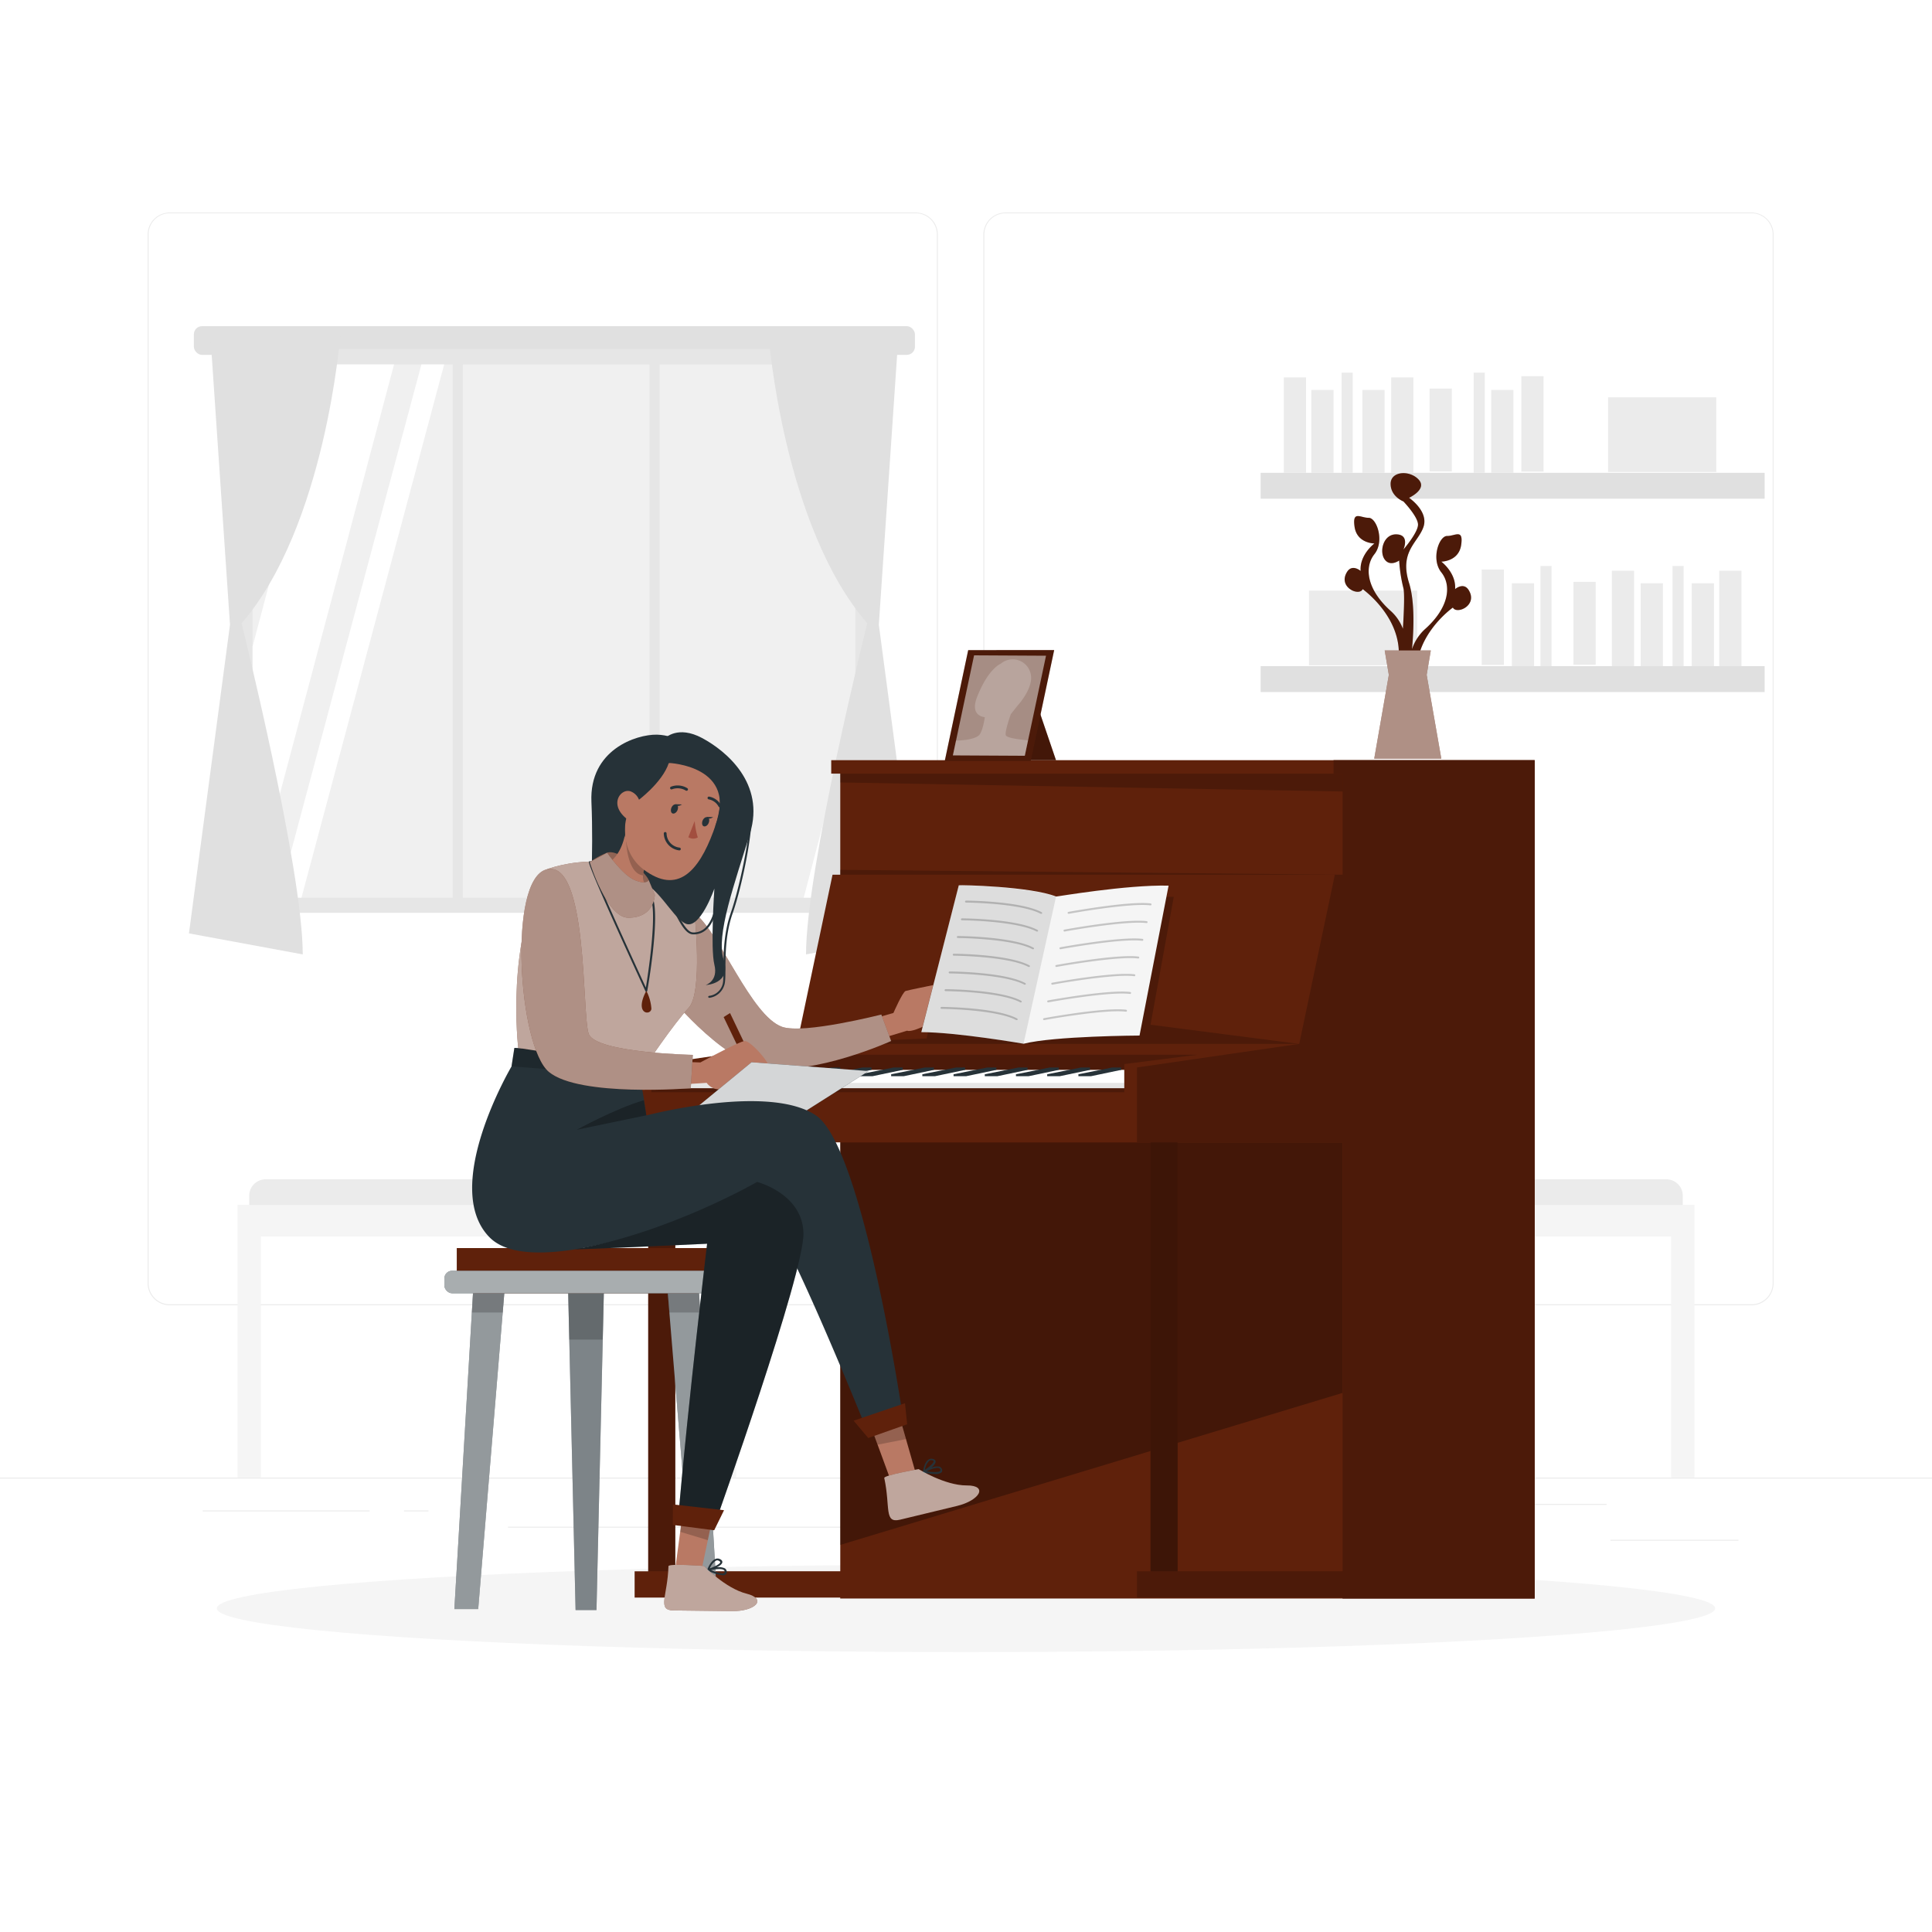 <svg class="animated" id="freepik_stories-compose-music" xmlns="http://www.w3.org/2000/svg" viewBox="0 0 500 500" version="1.1" xmlns:xlink="http://www.w3.org/1999/xlink" xmlns:svgjs="http://svgjs.com/svgjs"><style>svg#freepik_stories-compose-music:not(.animated) .animable {opacity: 0;}svg#freepik_stories-compose-music.animated #freepik--background-complete--inject-98 {animation: 1s 1 forwards cubic-bezier(.36,-0.01,.5,1.38) fadeIn;animation-delay: 0s;}svg#freepik_stories-compose-music.animated #freepik--Piano--inject-98 {animation: 1s 1 forwards cubic-bezier(.36,-0.01,.5,1.38) slideRight;animation-delay: 0s;}svg#freepik_stories-compose-music.animated #freepik--Chair--inject-98 {animation: 1s 1 forwards cubic-bezier(.36,-0.01,.5,1.38) slideLeft;animation-delay: 0s;}svg#freepik_stories-compose-music.animated #freepik--Character--inject-98 {animation: 1s 1 forwards cubic-bezier(.36,-0.01,.5,1.38) slideLeft;animation-delay: 0s;}            @keyframes fadeIn {                0% {                    opacity: 0;                }                100% {                    opacity: 1;                }            }                    @keyframes slideRight {                0% {                    opacity: 0;                    transform: translateX(30px);                }                100% {                    opacity: 1;                    transform: translateX(0);                }            }                    @keyframes slideLeft {                0% {                    opacity: 0;                    transform: translateX(-30px);                }                100% {                    opacity: 1;                    transform: translateX(0);                }            }        </style><g id="freepik--background-complete--inject-98" style="transform-origin: 250px 228.23px 0px;" class="animable animator-active"><rect y="382.4" width="500" height="0.25" style="fill: rgb(235, 235, 235); transform-origin: 250px 382.525px 0px;" id="elhngatk8hcgi" class="animable"></rect><rect x="416.78" y="398.49" width="33.12" height="0.25" style="fill: rgb(235, 235, 235); transform-origin: 433.34px 398.615px 0px;" id="elo39w80998li" class="animable"></rect><rect x="322.53" y="401.21" width="8.69" height="0.25" style="fill: rgb(235, 235, 235); transform-origin: 326.875px 401.335px 0px;" id="elz486bz8djzq" class="animable"></rect><rect x="396.59" y="389.21" width="19.19" height="0.25" style="fill: rgb(235, 235, 235); transform-origin: 406.185px 389.335px 0px;" id="elt48wtunjlme" class="animable"></rect><rect x="52.46" y="390.89" width="43.19" height="0.25" style="fill: rgb(235, 235, 235); transform-origin: 74.055px 391.015px 0px;" id="elpi4fxo5954" class="animable"></rect><rect x="104.56" y="390.89" width="6.33" height="0.25" style="fill: rgb(235, 235, 235); transform-origin: 107.725px 391.015px 0px;" id="el0wu6x75g3z4f" class="animable"></rect><rect x="131.47" y="395.11" width="93.68" height="0.25" style="fill: rgb(235, 235, 235); transform-origin: 178.31px 395.235px 0px;" id="elvmf926nqfdn" class="animable"></rect><path d="M237,337.8H43.91a5.71,5.71,0,0,1-5.7-5.71V60.66A5.71,5.71,0,0,1,43.91,55H237a5.71,5.71,0,0,1,5.71,5.71V332.09A5.71,5.71,0,0,1,237,337.8ZM43.91,55.2a5.46,5.46,0,0,0-5.45,5.46V332.09a5.46,5.46,0,0,0,5.45,5.46H237a5.47,5.47,0,0,0,5.46-5.46V60.66A5.47,5.47,0,0,0,237,55.2Z" style="fill: rgb(235, 235, 235); transform-origin: 140.46px 196.4px 0px;" id="elhsn9zzejz3" class="animable"></path><path d="M453.31,337.8H260.21a5.72,5.72,0,0,1-5.71-5.71V60.66A5.72,5.72,0,0,1,260.21,55h193.1A5.71,5.71,0,0,1,459,60.66V332.09A5.71,5.71,0,0,1,453.31,337.8ZM260.21,55.2a5.47,5.47,0,0,0-5.46,5.46V332.09a5.47,5.47,0,0,0,5.46,5.46h193.1a5.47,5.47,0,0,0,5.46-5.46V60.66a5.47,5.47,0,0,0-5.46-5.46Z" style="fill: rgb(235, 235, 235); transform-origin: 356.75px 196.4px 0px;" id="eln7h3huqzws" class="animable"></path><rect x="50.17" y="84.41" width="186.62" height="7.43" rx="2.12" style="fill: rgb(224, 224, 224); transform-origin: 143.48px 88.125px 0px;" id="elw92vxmuixy" class="animable"></rect><rect x="61.25" y="90.32" width="164.45" height="145.92" style="fill: rgb(230, 230, 230); transform-origin: 143.475px 163.28px 0px;" id="elzi1330b1hy" class="animable"></rect><rect x="65.37" y="94.32" width="156" height="138" style="fill: rgb(240, 240, 240); transform-origin: 143.37px 163.32px 0px;" id="elcj6zfp0p5mu" class="animable"></rect><polygon points="101.98 94.32 65.37 232.02 65.37 167.31 84.7 94.32 101.98 94.32" style="fill: rgb(255, 255, 255); transform-origin: 83.675px 163.17px 0px;" id="el43n2i6nxi23" class="animable"></polygon><polygon points="114.95 94.32 78.02 232.32 72.12 232.32 109.06 94.32 114.95 94.32" style="fill: rgb(255, 255, 255); transform-origin: 93.535px 163.32px 0px;" id="el77x4r6ggrll" class="animable"></polygon><polygon points="221.37 181.4 221.37 203.45 213.9 232.32 208 232.32 221.37 181.4" style="fill: rgb(255, 255, 255); transform-origin: 214.685px 206.86px 0px;" id="elkcwvpbkd72h" class="animable"></polygon><rect x="117.15" y="91.84" width="2.63" height="143.56" style="fill: rgb(230, 230, 230); transform-origin: 118.465px 163.62px 0px;" id="eliebh0orsho" class="animable"></rect><rect x="168.08" y="91.84" width="2.63" height="143.56" style="fill: rgb(230, 230, 230); transform-origin: 169.395px 163.62px 0px;" id="el0wya75dzqt5" class="animable"></rect><path d="M198.9,86.78s3.78,49.37,25.54,74.53c0,0-15.85,63.54-15.84,85.69l29.46-5.44-10.62-79.88,5.08-74.9Z" style="fill: rgb(224, 224, 224); transform-origin: 218.48px 166.89px 0px;" id="el3ifv2chj86w" class="animable"></path><path d="M88.06,86.78s-3.79,49.37-25.54,74.53c0,0,15.84,63.54,15.83,85.69L48.9,241.56l10.62-79.88-5.08-74.9Z" style="fill: rgb(224, 224, 224); transform-origin: 68.48px 166.89px 0px;" id="el85vql6kiphi" class="animable"></path><rect x="326.25" y="122.37" width="130.44" height="6.7" style="fill: rgb(224, 224, 224); transform-origin: 391.47px 125.72px 0px;" id="elciqu7d0urut" class="animable"></rect><rect x="332.25" y="97.67" width="5.75" height="24.7" style="fill: rgb(235, 235, 235); transform-origin: 335.125px 110.02px 0px;" id="el6ho4llzda4q" class="animable"></rect><rect x="360.04" y="97.67" width="5.75" height="24.7" style="fill: rgb(235, 235, 235); transform-origin: 362.915px 110.02px 0px;" id="eliyw2yt9nme" class="animable"></rect><g id="eliqim4xszjqe"><rect x="393.72" y="97.36" width="5.75" height="24.7" style="fill: rgb(235, 235, 235); transform-origin: 396.595px 109.71px 0px; transform: rotate(-9.78deg);" class="animable"></rect></g><rect x="339.37" y="100.92" width="5.75" height="21.45" style="fill: rgb(235, 235, 235); transform-origin: 342.245px 111.645px 0px;" id="elsdq75647vl" class="animable"></rect><rect x="352.58" y="100.92" width="5.75" height="21.45" style="fill: rgb(235, 235, 235); transform-origin: 355.455px 111.645px 0px;" id="el51cevedz5lw" class="animable"></rect><rect x="385.92" y="100.92" width="5.75" height="21.45" style="fill: rgb(235, 235, 235); transform-origin: 388.795px 111.645px 0px;" id="elhkesofg6f5q" class="animable"></rect><g id="eldh3u60isfy7"><rect x="369.98" y="100.56" width="5.75" height="21.45" style="fill: rgb(235, 235, 235); transform-origin: 372.855px 111.285px 0px; transform: rotate(-12.53deg);" class="animable"></rect></g><rect x="347.21" y="96.44" width="2.87" height="25.93" style="fill: rgb(235, 235, 235); transform-origin: 348.645px 109.405px 0px;" id="elb260lemyf5m" class="animable"></rect><rect x="381.39" y="96.44" width="2.87" height="25.93" style="fill: rgb(235, 235, 235); transform-origin: 382.825px 109.405px 0px;" id="elgic8dla5u1" class="animable"></rect><rect x="416.17" y="102.82" width="28" height="19.33" style="fill: rgb(235, 235, 235); transform-origin: 430.17px 112.485px 0px;" id="elaubaq928o17" class="animable"></rect><g id="elurc9nberjha"><rect x="326.25" y="172.4" width="130.44" height="6.7" style="fill: rgb(224, 224, 224); transform-origin: 391.47px 175.75px 0px; transform: rotate(180deg);" class="animable"></rect></g><g id="eljltftoodzq"><rect x="444.94" y="147.7" width="5.75" height="24.7" style="fill: rgb(235, 235, 235); transform-origin: 447.815px 160.05px 0px; transform: rotate(180deg);" class="animable"></rect></g><g id="elky66gopjf1f"><rect x="417.15" y="147.7" width="5.75" height="24.7" style="fill: rgb(235, 235, 235); transform-origin: 420.025px 160.05px 0px; transform: rotate(180deg);" class="animable"></rect></g><g id="ell125shfyifa"><rect x="383.46" y="147.39" width="5.75" height="24.7" style="fill: rgb(235, 235, 235); transform-origin: 386.335px 159.74px 0px; transform: rotate(-170.22deg);" class="animable"></rect></g><g id="eluj2a0qx96zh"><rect x="437.82" y="150.95" width="5.75" height="21.45" style="fill: rgb(235, 235, 235); transform-origin: 440.695px 161.675px 0px; transform: rotate(180deg);" class="animable"></rect></g><g id="ele4llj98t8gv"><rect x="424.61" y="150.95" width="5.75" height="21.45" style="fill: rgb(235, 235, 235); transform-origin: 427.485px 161.675px 0px; transform: rotate(180deg);" class="animable"></rect></g><g id="el3sieah9cvuh"><rect x="391.27" y="150.95" width="5.75" height="21.45" style="fill: rgb(235, 235, 235); transform-origin: 394.145px 161.675px 0px; transform: rotate(180deg);" class="animable"></rect></g><g id="el7rjgro5g0y7"><rect x="407.21" y="150.59" width="5.75" height="21.45" style="fill: rgb(235, 235, 235); transform-origin: 410.085px 161.315px 0px; transform: rotate(-167.47deg);" class="animable"></rect></g><g id="elurom4vjde4"><rect x="432.85" y="146.47" width="2.87" height="25.93" style="fill: rgb(235, 235, 235); transform-origin: 434.285px 159.435px 0px; transform: rotate(180deg);" class="animable"></rect></g><g id="elulueo2bjc7a"><rect x="398.67" y="146.47" width="2.87" height="25.93" style="fill: rgb(235, 235, 235); transform-origin: 400.105px 159.435px 0px; transform: rotate(180deg);" class="animable"></rect></g><g id="ely2c29hochhp"><rect x="338.76" y="152.85" width="28" height="19.33" style="fill: rgb(235, 235, 235); transform-origin: 352.76px 162.515px 0px; transform: rotate(180deg);" class="animable"></rect></g><path d="M316.73,305.21H431.27a4.23,4.23,0,0,1,4.23,4.23v6.48a0,0,0,0,1,0,0h-123a0,0,0,0,1,0,0v-6.48A4.23,4.23,0,0,1,316.73,305.21Z" style="fill: rgb(235, 235, 235); transform-origin: 374px 310.565px 0px;" id="elp05ci7wpp7b" class="animable"></path><polygon points="432.49 311.83 315.51 311.83 309.72 311.83 309.49 311.83 309.49 382.36 315.51 382.36 315.51 320 432.49 320 432.49 382.36 438.51 382.36 438.51 320 438.51 311.83 432.49 311.83" style="fill: rgb(245, 245, 245); transform-origin: 374px 347.095px 0px;" id="el7lyy8f4uy4j" class="animable"></polygon><path d="M68.73,305.21H183.27a4.23,4.23,0,0,1,4.23,4.23v6.48a0,0,0,0,1,0,0H64.5a0,0,0,0,1,0,0v-6.48A4.23,4.23,0,0,1,68.73,305.21Z" style="fill: rgb(235, 235, 235); transform-origin: 126px 310.565px 0px;" id="elatuvg7satw6" class="animable"></path><polygon points="184.49 311.83 67.51 311.83 61.72 311.83 61.49 311.83 61.49 382.36 67.51 382.36 67.51 320 184.49 320 184.49 382.36 190.51 382.36 190.51 320 190.51 311.83 184.49 311.83" style="fill: rgb(245, 245, 245); transform-origin: 126px 347.095px 0px;" id="elnfluiacfuxq" class="animable"></polygon></g><g id="freepik--Shadow--inject-98" style="transform-origin: 250px 416.24px 0px;" class="animable"><ellipse id="freepik--path--inject-98" cx="250" cy="416.24" rx="193.89" ry="11.32" style="fill: rgb(245, 245, 245); transform-origin: 250px 416.24px 0px;" class="animable"></ellipse></g><g id="freepik--Piano--inject-98" style="transform-origin: 280.71px 268.073px 0px;" class="animable"><path d="M217.46,196.74h-2.34v3.48h2.34v26.15h-2l-9.22,43.79-42,6.1v19.4h3.51v111h-3.51v6.79h53.21v.25H397.18V196.74Zm-42.69,209.9v-111h42.69v111Z" style="fill: rgb(95, 33, 11); transform-origin: 280.71px 305.22px 0px;" id="el79qq7qfmqyc" class="animable"></path><g id="el6639p3i1kmg"><polygon points="217.46 295.66 347.46 295.66 347.46 360.48 217.46 399.82 217.46 295.66" style="opacity: 0.3; isolation: isolate; transform-origin: 282.46px 347.74px 0px;" class="animable"></polygon></g><path d="M347.46,196.74h-2.34v3.48h2.34v26.15h-2l-9.22,43.79-42,6.1v19.4h3.51v111h-3.51v6.79h53.21v.25h49.72V196.74Zm-42.69,209.9v-111h42.69v111Z" style="fill: rgb(95, 33, 11); transform-origin: 345.705px 305.22px 0px;" id="elt90aj6e3qrr" class="animable"></path><g id="elgl270mn0f1q"><path d="M347.46,196.74h-2.34v3.48h2.34v26.15h-2l-9.22,43.79-42,6.1v19.4h3.51v111h-3.51v6.79h53.21v.25h49.72V196.74Zm-42.69,209.9v-111h42.69v111Z" style="opacity: 0.2; isolation: isolate; transform-origin: 345.705px 305.22px 0px;" class="animable"></path></g><g id="el1pdtz2yb2wr"><rect x="167.76" y="295.66" width="7.01" height="110.98" style="opacity: 0.2; isolation: isolate; transform-origin: 171.265px 351.15px 0px;" class="animable"></rect></g><g id="el82xdw0px7ng"><rect x="297.76" y="295.66" width="7.01" height="110.98" style="opacity: 0.2; isolation: isolate; transform-origin: 301.265px 351.15px 0px;" class="animable"></rect></g><g id="elfx3br5jsl18"><polygon points="217.46 200.22 347.46 200.22 347.46 204.84 217.46 202.5 217.46 200.22" style="opacity: 0.2; isolation: isolate; transform-origin: 282.46px 202.53px 0px;" class="animable"></polygon></g><g id="ely2wltwudo1c"><polygon points="217.46 226.37 347.46 226.37 217.46 225.11 217.46 226.37" style="opacity: 0.2; isolation: isolate; transform-origin: 282.46px 225.74px 0px;" class="animable"></polygon></g><g id="el9onp0and28w"><polygon points="168.58 282.66 290.96 282.66 290.96 275.38 309.81 272.98 195.75 272.98 168.58 276.93 168.58 282.66" style="opacity: 0.2; isolation: isolate; transform-origin: 239.195px 277.82px 0px;" class="animable"></polygon></g><g id="el7icf8kabxks"><polygon points="206.21 270.16 336.21 270.16 297.76 265.2 303.77 232.1 248.36 232.1 239.79 268.76 206.21 270.16" style="opacity: 0.2; isolation: isolate; transform-origin: 271.21px 251.13px 0px;" class="animable"></polygon></g><polygon points="173.62 281.62 290.96 281.62 290.96 276.88 196.11 276.88 173.62 280.25 173.62 281.62" style="fill: rgb(255, 255, 255); transform-origin: 232.29px 279.25px 0px;" id="elqmm6e5t85r" class="animable"></polygon><g id="elp88y7utwa7h"><rect x="173.62" y="280.25" width="117.33" height="1.37" style="opacity: 0.1; isolation: isolate; transform-origin: 232.285px 280.935px 0px;" class="animable"></rect></g><polygon points="198.94 276.27 190.24 278.02 190.24 278.52 193.51 278.52 201.32 276.88 201.32 276.27 198.94 276.27" style="fill: rgb(38, 50, 56); transform-origin: 195.78px 277.395px 0px;" id="elqk9y42ztsp" class="animable"></polygon><polygon points="207.02 276.27 198.32 278.02 198.32 278.52 201.58 278.52 209.4 276.88 209.4 276.27 207.02 276.27" style="fill: rgb(38, 50, 56); transform-origin: 203.86px 277.395px 0px;" id="el0b6u8y69o7ng" class="animable"></polygon><polygon points="215.1 276.27 206.4 278.02 206.4 278.52 209.66 278.52 217.47 276.88 217.47 276.27 215.1 276.27" style="fill: rgb(38, 50, 56); transform-origin: 211.935px 277.395px 0px;" id="elser1spcr67l" class="animable"></polygon><polygon points="223.18 276.27 214.47 278.02 214.47 278.52 217.74 278.52 225.55 276.88 225.55 276.27 223.18 276.27" style="fill: rgb(38, 50, 56); transform-origin: 220.01px 277.395px 0px;" id="elpil1qvj8cj" class="animable"></polygon><polygon points="231.25 276.27 222.55 278.02 222.55 278.52 225.81 278.52 233.63 276.88 233.63 276.27 231.25 276.27" style="fill: rgb(38, 50, 56); transform-origin: 228.09px 277.395px 0px;" id="eluyjvaatgadm" class="animable"></polygon><polygon points="239.33 276.27 230.63 278.02 230.63 278.52 233.89 278.52 241.7 276.88 241.7 276.27 239.33 276.27" style="fill: rgb(38, 50, 56); transform-origin: 236.165px 277.395px 0px;" id="ela9ft1fg7o5e" class="animable"></polygon><polygon points="247.41 276.27 238.7 278.02 238.7 278.52 241.97 278.52 249.78 276.88 249.78 276.27 247.41 276.27" style="fill: rgb(38, 50, 56); transform-origin: 244.24px 277.395px 0px;" id="eld3hd7vyk29q" class="animable"></polygon><polygon points="255.48 276.27 246.78 278.02 246.78 278.52 250.04 278.52 257.86 276.88 257.86 276.27 255.48 276.27" style="fill: rgb(38, 50, 56); transform-origin: 252.32px 277.395px 0px;" id="elf7718zzx5bg" class="animable"></polygon><polygon points="263.56 276.27 254.86 278.02 254.86 278.52 258.12 278.52 265.93 276.88 265.93 276.27 263.56 276.27" style="fill: rgb(38, 50, 56); transform-origin: 260.395px 277.395px 0px;" id="ele6zxxveliq6" class="animable"></polygon><polygon points="271.64 276.27 262.93 278.02 262.93 278.52 266.2 278.52 274.01 276.88 274.01 276.27 271.64 276.27" style="fill: rgb(38, 50, 56); transform-origin: 268.47px 277.395px 0px;" id="elz4tdpgbe8qb" class="animable"></polygon><polygon points="279.71 276.27 271.01 278.02 271.01 278.52 274.27 278.52 282.09 276.88 282.09 276.27 279.71 276.27" style="fill: rgb(38, 50, 56); transform-origin: 276.55px 277.395px 0px;" id="ellbahhjci6mc" class="animable"></polygon><polygon points="287.79 276.27 279.09 278.02 279.09 278.52 282.35 278.52 290.17 276.88 290.17 276.27 287.79 276.27" style="fill: rgb(38, 50, 56); transform-origin: 284.63px 277.395px 0px;" id="el74iubxfh4p8" class="animable"></polygon><path d="M380.12,152.75c-1.34-2.21-3.54-.29-3.54-.29.31-4.22-3.57-7.11-3.57-7.11s4.51,0,5.14-4.31-1.57-2.3-3.64-2.33-4.23,6-1.5,9.41,2,9.19-4.3,14.77a12.3,12.3,0,0,0-3.29,5.13c.48-5.12.75-12.34-.76-17.16-2.56-8.18,2.32-10.39,3.73-14.48s-3.73-7.55-3.73-7.55,4.83-2.21,2.47-4.73-7.24-2.17-7.24,1.12,3.31,4.55,3.31,4.55,3.78,3.93,3.78,6-3.78,6.45-3.78,6.45,1.73-3.77-1.73-3.93-4.57,4.41-3.15,6.45,3.78.32,3.78.32a39.57,39.57,0,0,0,1.08,7.08c.35,1.18.19,5.79-.11,10.59a11.84,11.84,0,0,0-3.07-4.54c-6.29-5.58-7-11.38-4.3-14.77s.57-9.44-1.5-9.41-4.27-2-3.64,2.33,5.14,4.31,5.14,4.31-3.88,2.89-3.57,7.11c0,0-2.2-1.92-3.54.29-2.39,3.93,3.15,6.37,4.08,4.43,0,0,11.74,8.31,8.91,20.28l.66,1c-.09,1-.14,1.54-.14,1.54l.92-.39,1,1.54a36,36,0,0,0,.27,5.2l2.8-4.14c-2.83-12,8.91-20.27,8.91-20.27C377,159.12,382.51,156.68,380.12,152.75Z" style="fill: rgb(95, 33, 11); transform-origin: 364.356px 152.048px 0px;" id="el4ymwcv224f2" class="animable"></path><g id="eltwyf0sjbv"><path d="M380.12,152.75c-1.34-2.21-3.54-.29-3.54-.29.31-4.22-3.57-7.11-3.57-7.11s4.51,0,5.14-4.31-1.57-2.3-3.64-2.33-4.23,6-1.5,9.41,2,9.19-4.3,14.77a12.3,12.3,0,0,0-3.29,5.13c.48-5.12.75-12.34-.76-17.16-2.56-8.18,2.32-10.39,3.73-14.48s-3.73-7.55-3.73-7.55,4.83-2.21,2.47-4.73-7.24-2.17-7.24,1.12,3.31,4.55,3.31,4.55,3.78,3.93,3.78,6-3.78,6.45-3.78,6.45,1.73-3.77-1.73-3.93-4.57,4.41-3.15,6.45,3.78.32,3.78.32a39.57,39.57,0,0,0,1.08,7.08c.35,1.18.19,5.79-.11,10.59a11.84,11.84,0,0,0-3.07-4.54c-6.29-5.58-7-11.38-4.3-14.77s.57-9.44-1.5-9.41-4.27-2-3.64,2.33,5.14,4.31,5.14,4.31-3.88,2.89-3.57,7.11c0,0-2.2-1.92-3.54.29-2.39,3.93,3.15,6.37,4.08,4.43,0,0,11.74,8.31,8.91,20.28l.66,1c-.09,1-.14,1.54-.14,1.54l.92-.39,1,1.54a36,36,0,0,0,.27,5.2l2.8-4.14c-2.83-12,8.91-20.27,8.91-20.27C377,159.12,382.51,156.68,380.12,152.75Z" style="opacity: 0.2; isolation: isolate; transform-origin: 364.356px 152.048px 0px;" class="animable"></path></g><polygon points="373.01 196.34 369.22 174.66 370.29 168.34 358.36 168.34 359.43 174.66 355.65 196.34 373.01 196.34" style="fill: rgb(95, 33, 11); transform-origin: 364.33px 182.34px 0px;" id="elk0twe23ha6h" class="animable"></polygon><g id="eloi2q2zbku4n"><polygon points="373.01 196.34 369.22 174.66 370.29 168.34 358.36 168.34 359.43 174.66 355.65 196.34 373.01 196.34" style="fill: rgb(255, 255, 255); opacity: 0.5; isolation: isolate; transform-origin: 364.33px 182.34px 0px;" class="animable"></polygon></g><polygon points="266.62 177.16 273.29 196.74 253.84 196.74 266.62 177.16" style="fill: rgb(95, 33, 11); transform-origin: 263.565px 186.95px 0px;" id="el7bl6vpalaux" class="animable"></polygon><g id="eletc4tk9th2k"><polygon points="266.62 177.16 273.29 196.74 253.84 196.74 266.62 177.16" style="opacity: 0.3; isolation: isolate; transform-origin: 263.565px 186.95px 0px;" class="animable"></polygon></g><polygon points="266.74 196.94 244.5 196.95 250.57 168.25 272.82 168.24 266.74 196.94" style="fill: rgb(95, 33, 11); transform-origin: 258.66px 182.595px 0px;" id="elcjuhfl7ii2" class="animable"></polygon><g id="el1wmnklayizl"><polygon points="266.74 196.94 244.5 196.95 250.57 168.25 272.82 168.24 266.74 196.94" style="opacity: 0.2; isolation: isolate; transform-origin: 258.66px 182.595px 0px;" class="animable"></polygon></g><g id="elxeafnotiz9"><polygon points="265.22 195.59 246.61 195.49 252.09 169.6 270.71 169.7 265.22 195.59" style="fill: rgb(255, 255, 255); opacity: 0.5; isolation: isolate; transform-origin: 258.66px 182.595px 0px;" class="animable"></polygon></g><g id="ell6p2gvnmopl"><path d="M259,171.76s-3.22,1.21-6.13,8.61c-2,5.08,2,5.23,2,5.23s-.53,3.85-1.55,4.72c-1.61,1.36-5.91,1.34-5.91,1.34l-.81,3.83,18.61.1.84-4s-5.37-.41-5.74-1.28,1.29-5.49,1.29-5.49l1.79-2.25s4-4.33,3.41-7.89A4.78,4.78,0,0,0,259,171.76Z" style="fill: rgb(255, 255, 255); opacity: 0.2; isolation: isolate; transform-origin: 256.73px 183.114px 0px;" class="animable"></path></g></g><g id="freepik--Chair--inject-98" style="transform-origin: 151.665px 369.84px 0px;" class="animable"><polygon points="146.96 330.68 147.32 346.25 148.96 416.68 154.37 416.68 156 346.25 156.36 330.68 146.96 330.68" style="fill: rgb(38, 50, 56); transform-origin: 151.66px 373.68px 0px;" id="elz4yxpz0b0j" class="animable"></polygon><g id="elb3qr75c4hs4"><polygon points="146.96 330.68 147.32 346.25 148.96 416.68 154.37 416.68 156 346.25 156.36 330.68 146.96 330.68" style="fill: rgb(255, 255, 255); opacity: 0.4; isolation: isolate; transform-origin: 151.66px 373.68px 0px;" class="animable"></polygon></g><g id="elfw5onj8e1ee"><polygon points="146.96 330.68 147.32 346.68 156 346.68 156.36 330.68 146.96 330.68" style="opacity: 0.2; isolation: isolate; transform-origin: 151.66px 338.68px 0px;" class="animable"></polygon></g><polygon points="117.59 416.43 122.58 331.78 130.75 331.78 123.76 416.43 117.59 416.43" style="fill: rgb(38, 50, 56); transform-origin: 124.17px 374.105px 0px;" id="el1jmznzbbbss" class="animable"></polygon><g id="el5j3gadl2gk5"><polygon points="123.77 416.43 117.59 416.43 122.13 339.38 122.58 331.68 130.75 331.68 130.12 339.38 123.77 416.43" style="fill: rgb(255, 255, 255); opacity: 0.5; isolation: isolate; transform-origin: 124.17px 374.055px 0px;" class="animable"></polygon></g><g id="elabddkpxm8v7"><polygon points="130.75 331.68 130.12 339.68 122.13 339.68 122.58 331.68 130.75 331.68" style="opacity: 0.2; isolation: isolate; transform-origin: 126.44px 335.68px 0px;" class="animable"></polygon></g><polygon points="179.58 416.43 172.58 331.78 180.75 331.78 185.75 416.43 179.58 416.43" style="fill: rgb(38, 50, 56); transform-origin: 179.165px 374.105px 0px;" id="elpnkczrhlbl" class="animable"></polygon><g id="el7edadxikv2i"><polygon points="179.56 416.43 173.21 339.38 172.58 331.68 180.75 331.68 181.2 339.38 185.74 416.43 179.56 416.43" style="fill: rgb(255, 255, 255); opacity: 0.5; isolation: isolate; transform-origin: 179.16px 374.055px 0px;" class="animable"></polygon></g><g id="elkfmuwud6brs"><polygon points="172.58 331.68 173.21 339.68 181.2 339.68 180.75 331.68 172.58 331.68" style="opacity: 0.2; isolation: isolate; transform-origin: 176.89px 335.68px 0px;" class="animable"></polygon></g><g id="el8ay4vtw44a2"><path d="M118.21,323h66.92a0,0,0,0,1,0,0v6.69a5,5,0,0,1-5,5H123.21a5,5,0,0,1-5-5V323a0,0,0,0,1,0,0Z" style="fill: rgb(95, 33, 11); transform-origin: 151.67px 328.845px 0px; transform: rotate(180deg);" class="animable"></path></g><g id="elplqze5mqddq"><rect x="115" y="328.86" width="73.33" height="5.84" rx="2.01" style="fill: rgb(38, 50, 56); transform-origin: 151.665px 331.78px 0px; transform: rotate(-180deg);" class="animable"></rect></g><g id="el089xfwni1kkd"><rect x="115" y="328.86" width="73.33" height="5.84" rx="2.01" style="fill: rgb(255, 255, 255); opacity: 0.6; isolation: isolate; transform-origin: 151.665px 331.78px 0px; transform: rotate(-180deg);" class="animable"></rect></g></g><g id="freepik--Character--inject-98" style="transform-origin: 212.312px 303.234px 0px;" class="animable"><path d="M180,193.89s-4.71-3.66-10-3.76-17.53,3.87-16.94,17.41-.39,28.28-.39,28.28l20.47,6.83s13.26-22.45,14.15-30S180,193.89,180,193.89Z" style="fill: rgb(38, 50, 56); transform-origin: 170.014px 216.389px 0px;" id="el36mcxj642bg" class="animable"></path><path d="M224.8,264l6.42-1.85s2.37-5.45,3.16-5.69,7.14-1.52,7.14-1.52l-2.76,10.8s-3.06,1.43-4,1l-8.7,2.63Z" style="fill: rgb(185, 121, 100); transform-origin: 233.16px 262.155px 0px;" id="eluxe7bi8g0pe" class="animable"></path><path d="M179.71,236.24c6.67,5.22,14.64,26.67,22.7,29.51,5.53,1.95,25.68-3.19,25.68-3.19l2.54,6.85s-19.85,9-32.81,6.86c-11.5-1.87-25.64-19.8-25.64-19.8Z" style="fill: rgb(95, 33, 11); transform-origin: 201.405px 256.42px 0px;" id="elpy30g3xuor" class="animable"></path><g id="el3ei6sq88i3j"><path d="M179.71,236.24c6.67,5.22,14.64,26.67,22.7,29.51,5.53,1.95,25.68-3.19,25.68-3.19l2.54,6.85s-19.85,9-32.81,6.86c-11.5-1.87-25.64-19.8-25.64-19.8Z" style="fill: rgb(255, 255, 255); opacity: 0.5; isolation: isolate; transform-origin: 201.405px 256.42px 0px;" class="animable"></path></g><polygon points="194.99 279.25 187.28 263.22 188.93 262.18 196.21 277.4 194.99 279.25" style="fill: rgb(95, 33, 11); transform-origin: 191.745px 270.715px 0px;" id="elrdejbhox5zr" class="animable"></polygon><path d="M171.07,274.61l10.19.35s10-5.41,11.43-5.54,5.54,4.61,5.94,5.8-10.48,6.89-12.65,6.71a4.11,4.11,0,0,1-3.09-1.68l-11.3.68Z" style="fill: rgb(185, 121, 100); transform-origin: 184.855px 275.676px 0px;" id="elhwav1qqwk4g" class="animable"></path><polygon points="237.03 381.37 230.45 382.95 227.12 373.88 224.1 365.62 231.59 362.43 234.47 372.44 237.03 381.37" style="fill: rgb(185, 121, 100); transform-origin: 230.565px 372.69px 0px;" id="el3uxgc94c6re" class="animable"></polygon><path d="M228.85,382.51c-.16-.73,8.89-2.3,8.89-2.3s6.82,4.25,12.44,4.22,3.42,3.88-2.53,5.31l-14.71,3.55C228.71,394.31,230.49,390.07,228.85,382.51Z" style="fill: rgb(95, 33, 11); transform-origin: 241.139px 386.825px 0px;" id="eldf5hh62ubjn" class="animable"></path><path d="M241.9,381.46a15.94,15.94,0,0,1-2.89-.34.2.2,0,0,1-.08,0h0a.13.13,0,0,1-.07-.06l0,0a.49.49,0,0,1,0-.12c0-.1.26-2.35,1.35-3.14a1.35,1.35,0,0,1,1.15-.25c.46.1.71.3.77.61.09.47-.44,1.1-1.07,1.66a3.79,3.79,0,0,1,2-.27,1,1,0,0,1,.62.49.86.86,0,0,1,0,1A2.34,2.34,0,0,1,241.9,381.46Zm-2.11-.69c1.45.24,3.2.34,3.53-.11,0,0,.12-.15,0-.48a.51.51,0,0,0-.33-.25C242.21,379.71,240.73,380.31,239.79,380.77Zm1.21-2.86a.88.88,0,0,0-.55.19,4,4,0,0,0-1.07,2.28c1.2-.82,2.31-1.82,2.24-2.23,0-.12-.26-.19-.39-.22Z" style="fill: rgb(38, 50, 56); transform-origin: 241.348px 379.503px 0px;" id="elgfzkux9wh3c" class="animable"></path><g id="elz04m08gcrk"><polygon points="234.47 372.44 227.12 373.88 224.1 365.62 231.59 362.43 234.47 372.44" style="opacity: 0.2; isolation: isolate; transform-origin: 229.285px 368.155px 0px;" class="animable"></polygon></g><polygon points="175.68 290.4 194.5 274.91 224.8 277.19 204.54 290.03 175.68 290.4" style="fill: rgb(38, 50, 56); transform-origin: 200.24px 282.655px 0px;" id="elubfp4l9xt8" class="animable"></polygon><g id="el3ra5lu0lulm"><polygon points="175.68 290.4 194.5 274.91 224.8 277.19 204.54 290.03 175.68 290.4" style="fill: rgb(255, 255, 255); opacity: 0.8; isolation: isolate; transform-origin: 200.24px 282.655px 0px;" class="animable"></polygon></g><path d="M233.81,367.65,224.69,371s-24.33-60.83-29.33-61-55.91,23.19-68.67,10.21S132.38,276,132.38,276s30.69-4.38,33,2.55a48.61,48.61,0,0,1,1.3,6.22c.35,2.12.59,3.9.59,3.9h0c1-.24,31.76-8.19,43.9,0C223.52,297,233.81,367.65,233.81,367.65Z" style="fill: rgb(38, 50, 56); transform-origin: 178.002px 322.817px 0px;" id="elhddznhhuk1a" class="animable"></path><polygon points="181.35 407.32 174.8 405.64 176.06 396.24 177.23 387.62 185.33 388.35 183.23 398.39 181.35 407.32" style="fill: rgb(185, 121, 100); transform-origin: 180.065px 397.47px 0px;" id="el2iqdyuns1vm" class="animable"></polygon><path d="M173,405.33c0-.75,9.18-.06,9.18-.06s5.57,5.8,11,7.16,2.36,4.6-3.76,4.53l-15.14-.18C170,416.72,172.76,413.05,173,405.33Z" style="fill: rgb(95, 33, 11); transform-origin: 183.949px 410.971px 0px;" id="el1q9vdlmu94h" class="animable"></path><path d="M187,407.68a11.37,11.37,0,0,1-3.81-1.21h0l-.06-.05a.22.22,0,0,1-.05-.08h0a.13.13,0,0,1,0-.06h0a.21.21,0,0,1,0-.11c0-.1.83-2.22,2.08-2.72a1.39,1.39,0,0,1,1.18.05c.42.2.62.46.6.77,0,.48-.7,1-1.45,1.35a3.7,3.7,0,0,1,2.06.25,1,1,0,0,1,.48.62.89.89,0,0,1-.24,1A1.21,1.21,0,0,1,187,407.68Zm-3-1.35c1.34.58,3,1.11,3.45.76,0,0,.16-.12.07-.48a.52.52,0,0,0-.26-.33C186.66,405.9,185.09,406.11,184.06,406.33Zm1.66-2.51a.94.94,0,0,0-.36.08,4,4,0,0,0-1.6,2c1.37-.5,2.69-1.2,2.71-1.61,0-.13-.19-.25-.32-.31A1,1,0,0,0,185.72,403.82Z" style="fill: rgb(38, 50, 56); transform-origin: 185.583px 405.515px 0px;" id="elonf49xumxz" class="animable"></path><g id="elem3nm5dgp9l"><polygon points="183.18 398.59 176.01 396.42 177.21 387.71 185.32 388.39 183.18 398.59" style="opacity: 0.2; isolation: isolate; transform-origin: 180.665px 393.15px 0px;" class="animable"></polygon></g><polygon points="220.92 367.67 234.21 363.15 234.77 368.6 224.7 372.16 220.92 367.67" style="fill: rgb(95, 33, 11); transform-origin: 227.845px 367.655px 0px;" id="el4bh9rpjztkh" class="animable"></polygon><path d="M148.73,323.33s2.08.05,34.27-1.45c0,0-4.81,40.25-7.44,70.38l9.63,1.64s23-64.52,22.75-74.77-12-13.25-12-13.25S173,319.13,148.73,323.33Z" style="fill: rgb(38, 50, 56); transform-origin: 178.336px 349.89px 0px;" id="elq8x3k1pbfwd" class="animable"></path><g id="el41uz7q9uue6"><path d="M148.73,323.33s2.08.05,34.27-1.45c0,0-4.81,40.25-7.44,70.38l9.63,1.64s23-64.52,22.75-74.77-12-13.25-12-13.25S173,319.13,148.73,323.33Z" style="opacity: 0.3; isolation: isolate; transform-origin: 178.336px 349.89px 0px;" class="animable"></path></g><polygon points="174.15 389.34 187.38 390.84 184.83 396.03 174.12 394.65 174.15 389.34" style="fill: rgb(95, 33, 11); transform-origin: 180.75px 392.685px 0px;" id="elybrm0ib4rse" class="animable"></polygon><g id="elt3ukv3exona"><path d="M167.27,288.64l-18,3.74s9.92-5.48,17.36-7.64C167,286.86,167.27,288.64,167.27,288.64Z" style="opacity: 0.3; isolation: isolate; transform-origin: 158.27px 288.56px 0px;" class="animable"></path></g><polygon points="133.12 271.2 132.38 275.98 165.38 278.52 166.25 272.88 133.12 271.2" style="fill: rgb(38, 50, 56); transform-origin: 149.315px 274.86px 0px;" id="el6oto326ez8o" class="animable"></polygon><g id="eleijomris1y5"><polygon points="133.12 271.2 132.38 275.98 165.38 278.52 166.25 272.88 133.12 271.2" style="opacity: 0.2; isolation: isolate; transform-origin: 149.315px 274.86px 0px;" class="animable"></polygon></g><g id="elvntgo03fd"><rect x="142.32" y="270.78" width="1.64" height="8.35" style="fill: rgb(38, 50, 56); transform-origin: 143.14px 274.955px 0px; transform: rotate(5.87deg);" class="animable"></rect></g><g id="elexhmteso95g"><rect x="151.12" y="272.63" width="7.24" height="5.49" style="fill: rgb(255, 255, 255); transform-origin: 154.74px 275.375px 0px; transform: rotate(3.434deg);" class="animable"></rect></g><g id="elukgbf9p0x1f"><rect x="162.58" y="271.68" width="1.64" height="8.35" style="fill: rgb(38, 50, 56); transform-origin: 163.4px 275.855px 0px; transform: rotate(5.87deg);" class="animable"></rect></g><path d="M134.12,271.2S130.75,243,141.46,225c0,0,22.94-9.11,38.25,11.24,0,0,2.29,20.6-1.51,24.61s-11.47,15.42-11.47,15.42Z" style="fill: rgb(95, 33, 11); transform-origin: 157.006px 249.619px 0px;" id="el5qhnj20bfxb" class="animable"></path><g id="el4k693qgj7hy"><path d="M134.12,271.2S130.75,243,141.46,225c0,0,22.94-9.11,38.25,11.24,0,0,2.29,20.6-1.51,24.61s-11.47,15.42-11.47,15.42Z" style="fill: rgb(255, 255, 255); opacity: 0.6; isolation: isolate; transform-origin: 157.006px 249.619px 0px;" class="animable"></path></g><path d="M141.46,225c10.8-2.7,9.09,37.63,10.9,42.57S179.3,273,179.3,273l-.53,8.64s-28.8,2.32-36.71-4.22S131.35,227.52,141.46,225Z" style="fill: rgb(95, 33, 11); transform-origin: 157.122px 253.455px 0px;" id="elhgv94cg763q" class="animable"></path><g id="elq2nn6v2z0pl"><path d="M141.46,225c10.8-2.7,9.09,37.63,10.9,42.57S179.3,273,179.3,273l-.53,8.64s-28.8,2.32-36.71-4.22S131.35,227.52,141.46,225Z" style="fill: rgb(255, 255, 255); opacity: 0.5; isolation: isolate; transform-origin: 157.122px 253.455px 0px;" class="animable"></path></g><path d="M172.18,191s3.24-3.36,9.52,0,16.35,11.76,12.4,24.67-8.89,26.36-6.82,32.69-4.66,6.57-4.66,6.57,3.32-1,2.26-5.28,0-19.68,0-19.68-3.83,11-7.59,9-6.73-9.89-13.95-12.43C158,224.69,172.18,191,172.18,191Z" style="fill: rgb(38, 50, 56); transform-origin: 178.565px 222.218px 0px;" id="elx6cl0rq7t29" class="animable"></path><path d="M167.27,256.67a.25.25,0,0,1-.23-.15c-.58-1.26-14.33-31-14.63-33.36a.23.23,0,0,1,.09-.22.22.22,0,0,1,.23-.05c.57.18,13.91,4.42,16.08,9.1s-1.15,23.67-1.3,24.47a.24.24,0,0,1-.21.21ZM153,223.5c1,3.36,9.38,21.75,14.15,32.08.61-3.72,3-19.39,1.19-23.38S155.34,224.28,153,223.5Z" style="fill: rgb(38, 50, 56); transform-origin: 160.975px 239.773px 0px;" id="elu9zmiiy944" class="animable"></path><path d="M152.66,223.13a19.07,19.07,0,0,1,4.46-2.44c2.76-1.09,9.8,4.75,10.77,7.08s-6,4.79-6,4.79Z" style="fill: rgb(95, 33, 11); transform-origin: 160.321px 226.558px 0px;" id="el9a17p4bljb" class="animable"></path><g id="elp59p7e5gc8e"><path d="M152.66,223.13a19.07,19.07,0,0,1,4.46-2.44c2.76-1.09,9.8,4.75,10.77,7.08s-6,4.79-6,4.79Z" style="fill: rgb(255, 255, 255); opacity: 0.3; isolation: isolate; transform-origin: 160.321px 226.558px 0px;" class="animable"></path></g><path d="M166.41,226.54c-.14,2,.93,2.54.93,2.54a4,4,0,0,1-4.76,4.16c-6.11-1.24-7.33-8.86-7.33-8.86,4.67-1.34,6.16-6.19,6.64-9.12a16,16,0,0,0,.22-2.31l7.88,6.11a29.29,29.29,0,0,0-2.24,3.49A10.38,10.38,0,0,0,166.41,226.54Z" style="fill: rgb(185, 121, 100); transform-origin: 162.62px 223.132px 0px;" id="elc19dnbyeya6" class="animable"></path><g id="elui4lln82hb"><path d="M170,219.06a29.29,29.29,0,0,0-2.24,3.49,10.38,10.38,0,0,0-1.34,4c-4.72-.57-4.49-11.21-4.49-11.21l0-.07a16,16,0,0,0,.22-2.31Z" style="opacity: 0.2; isolation: isolate; transform-origin: 165.964px 219.755px 0px;" class="animable"></path></g><path d="M157.12,220.69s4,5.77,7.13,7.08,3.64,0,3.64,0l1.58,3.8s0,5.91-6.85,5.94c-5.61,0-10-14.38-10-14.38Z" style="fill: rgb(95, 33, 11); transform-origin: 161.045px 229.1px 0px;" id="elo89z3fczdrr" class="animable"></path><g id="el0n3a6b5sjl6"><path d="M157.12,220.69s4,5.77,7.13,7.08,3.64,0,3.64,0l1.58,3.8s0,5.91-6.85,5.94c-5.61,0-10-14.38-10-14.38Z" style="fill: rgb(255, 255, 255); opacity: 0.5; isolation: isolate; transform-origin: 161.045px 229.1px 0px;" class="animable"></path></g><path d="M179.3,198.12c7.76,3.52,8.37,8.81,5.31,17.07-3.82,10.32-9.26,16.41-18,9.87C154.75,216.18,166.41,192.27,179.3,198.12Z" style="fill: rgb(185, 121, 100); transform-origin: 174.004px 212.489px 0px;" id="elo2pjjvrayh" class="animable"></path><path d="M179.79,212.48a18.2,18.2,0,0,0,.8,4.24,2.36,2.36,0,0,1-2.45-.05Z" style="fill: rgb(162, 78, 63); transform-origin: 179.365px 214.759px 0px;" id="elyxr6s2pph3c" class="animable"></path><path d="M175.33,209.68c-.28.65-.85,1-1.28.84s-.55-.85-.28-1.5.85-1,1.28-.83S175.6,209,175.33,209.68Z" style="fill: rgb(38, 50, 56); transform-origin: 174.55px 209.353px 0px;" id="ely3ln9viv2u" class="animable"></path><path d="M174.85,208.14l1.64.05S175.29,209.07,174.85,208.14Z" style="fill: rgb(38, 50, 56); transform-origin: 175.67px 208.353px 0px;" id="eliu89ks43lz" class="animable"></path><path d="M183.4,213c-.28.65-.85,1-1.28.84s-.55-.86-.28-1.5.85-1,1.28-.84S183.67,212.32,183.4,213Z" style="fill: rgb(38, 50, 56); transform-origin: 182.62px 212.67px 0px;" id="eluv6efnwgtrr" class="animable"></path><path d="M182.92,211.42l1.64.05S183.36,212.35,182.92,211.42Z" style="fill: rgb(38, 50, 56); transform-origin: 183.74px 211.633px 0px;" id="elaewtepqkmr4" class="animable"></path><path d="M177.68,204.65a.45.45,0,0,1-.19-.05,4.1,4.1,0,0,0-3.55-.34.36.36,0,0,1-.32-.65,4.77,4.77,0,0,1,4.25.37.36.36,0,0,1,.12.5A.37.37,0,0,1,177.68,204.65Z" style="fill: rgb(38, 50, 56); transform-origin: 175.731px 203.963px 0px;" id="ele3mzxtcwttm" class="animable"></path><path d="M186.28,208.93a.38.38,0,0,1-.31-.18,3.65,3.65,0,0,0-2.52-1.87.36.36,0,1,1,.05-.72,4.35,4.35,0,0,1,3.09,2.21.37.37,0,0,1-.12.5A.35.35,0,0,1,186.28,208.93Z" style="fill: rgb(38, 50, 56); transform-origin: 184.878px 207.545px 0px;" id="el1md0igfj1kp" class="animable"></path><path d="M164.88,207.35s6.52-4.73,8.21-9.9c0,0,18.23.69,11.9,16.65,0,0,7.8-13.18-5.41-19.55s-22,13.19-17.75,22.13C161.83,216.68,160.82,210.32,164.88,207.35Z" style="fill: rgb(38, 50, 56); transform-origin: 174.014px 204.989px 0px;" id="el4cz38e7n08w" class="animable"></path><path d="M165.4,209.56a3.73,3.73,0,0,0-2.25-4.77c-2.53-.83-5.91,3.59-.47,7.49C163.46,212.84,164.33,212.22,165.4,209.56Z" style="fill: rgb(185, 121, 100); transform-origin: 162.693px 208.579px 0px;" id="el1rpkzjuwhj5" class="animable"></path><path d="M175.85,220.08h-.06a4.53,4.53,0,0,1-4-4.39.36.36,0,0,1,.36-.36h0a.36.36,0,0,1,.36.36,3.75,3.75,0,0,0,3.37,3.67.37.37,0,0,1,.3.42A.36.36,0,0,1,175.85,220.08Z" style="fill: rgb(38, 50, 56); transform-origin: 173.987px 217.705px 0px;" id="elsnwhox8kvc" class="animable"></path><path d="M179.5,241.81h-.21c-1.66-.06-3-2.42-4.21-4.7a11.9,11.9,0,0,0-2.49-3.6.25.25,0,0,1,.29-.41c.92.63,1.75,2.15,2.64,3.77,1.13,2,2.41,4.39,3.79,4.44a4.26,4.26,0,0,0,3.37-1.34c3.53-3.63,3-13.3,3-13.39a.26.26,0,0,1,.23-.27.24.24,0,0,1,.27.23c0,.41.58,10-3.1,13.77A4.78,4.78,0,0,1,179.5,241.81Z" style="fill: rgb(38, 50, 56); transform-origin: 179.349px 234.06px 0px;" id="elher2wyfxjwu" class="animable"></path><path d="M183.54,258.23a.25.25,0,0,1,0-.5,4.11,4.11,0,0,0,3.59-3.64c.1-.92.1-2.15.11-3.56,0-3.84.06-9.1,1.91-14.37,2.49-7.12,6.21-24.72,4.55-29.13a.25.25,0,1,1,.46-.17c1.71,4.5-2,22.29-4.54,29.47-1.82,5.18-1.85,10.4-1.88,14.2,0,1.43,0,2.66-.12,3.62a4.68,4.68,0,0,1-4,4.08Z" style="fill: rgb(38, 50, 56); transform-origin: 188.943px 232.44px 0px;" id="el3288l4teo0i" class="animable"></path><path d="M167.27,256.42a11.78,11.78,0,0,1,1.31,4.62C168.48,262.92,164,262.58,167.27,256.42Z" style="fill: rgb(95, 33, 11); transform-origin: 167.329px 259.233px 0px;" id="elq0a3s0gitg9" class="animable"></path><g id="elz5dyfhqs57s"><path d="M228.85,382.51c-.16-.73,8.89-2.3,8.89-2.3s6.82,4.25,12.44,4.22,3.42,3.88-2.53,5.31l-14.71,3.55C228.71,394.31,230.49,390.07,228.85,382.51Z" style="fill: rgb(255, 255, 255); opacity: 0.6; isolation: isolate; transform-origin: 241.139px 386.825px 0px;" class="animable"></path></g><g id="el6p2w5wxrmp3"><path d="M173,405.33c0-.75,9.18-.06,9.18-.06s5.57,5.8,11,7.16,2.36,4.6-3.76,4.53l-15.14-.18C170,416.72,172.76,413.05,173,405.33Z" style="fill: rgb(255, 255, 255); opacity: 0.6; isolation: isolate; transform-origin: 183.949px 410.971px 0px;" class="animable"></path></g><path d="M302.43,229.2,294.91,268s-22.09.1-30,2.12c0,0-17.32-3-26.48-3l9.7-38c.39-.13,18.46.26,25.19,2.9C273.29,232.1,291.48,228.94,302.43,229.2Z" style="fill: rgb(245, 245, 245); transform-origin: 270.43px 249.609px 0px;" id="el31dr4u9o30p" class="animable"></path><g id="elvgqk0zhe1z"><path d="M273.29,232.1l-8.41,38.06s-17.32-3-26.48-3l9.7-38C248.49,229.07,266.56,229.46,273.29,232.1Z" style="opacity: 0.1; isolation: isolate; transform-origin: 255.845px 249.654px 0px;" class="animable"></path></g><g id="eljsl9msfa36o"><g style="opacity: 0.2; isolation: isolate; transform-origin: 259.73px 234.788px 0px;" class="animable"><path d="M269.46,236.49l-.12,0c-5.22-2.78-19.2-2.91-19.34-2.91a.25.25,0,0,1,0-.5h0c.58,0,14.25.13,19.58,3a.25.25,0,0,1,.1.34A.23.23,0,0,1,269.46,236.49Z" id="el81hhgtvot73" style="transform-origin: 259.73px 234.788px 0px;" class="animable"></path></g></g><g id="elnel9n8fzlh"><g style="opacity: 0.2; isolation: isolate; transform-origin: 287.154px 235.095px 0px;" class="animable"><path d="M276.55,236.49a.26.26,0,0,1-.25-.2.25.25,0,0,1,.2-.29c.65-.12,15.79-2.88,21.29-2.19a.25.25,0,1,1-.06.5c-5.43-.68-21,2.15-21.14,2.18Z" id="el33mikl965sw" style="transform-origin: 287.154px 235.095px 0px;" class="animable"></path></g></g><g id="elewjdkxjxepe"><g style="opacity: 0.2; isolation: isolate; transform-origin: 258.672px 239.379px 0px;" class="animable"><path d="M268.4,241.08a.2.2,0,0,1-.11,0c-5.23-2.78-19.21-2.91-19.35-2.91a.26.26,0,0,1-.25-.26.25.25,0,0,1,.25-.24h0c.58,0,14.25.13,19.58,3a.25.25,0,0,1,.11.33A.27.27,0,0,1,268.4,241.08Z" id="elcyd9a49sfco" style="transform-origin: 258.672px 239.379px 0px;" class="animable"></path></g></g><g id="elfer3by0wlpi"><g style="opacity: 0.2; isolation: isolate; transform-origin: 286.116px 239.685px 0px;" class="animable"><path d="M275.49,241.08a.25.25,0,0,1,0-.5c.64-.12,15.78-2.87,21.28-2.18a.25.25,0,0,1,.22.28.25.25,0,0,1-.28.21c-5.43-.68-21,2.15-21.13,2.18Z" id="el6ci5vcvg2dy" style="transform-origin: 286.116px 239.685px 0px;" class="animable"></path></g></g><g id="ely323msot1v"><g style="opacity: 0.2; isolation: isolate; transform-origin: 257.619px 243.958px 0px;" class="animable"><path d="M267.35,245.66a.27.27,0,0,1-.12,0c-5.23-2.78-19.21-2.91-19.35-2.91a.24.24,0,0,1-.24-.25.25.25,0,0,1,.25-.25h0c.58,0,14.24.13,19.57,3a.25.25,0,0,1,.11.34A.26.26,0,0,1,267.35,245.66Z" id="elb6549ou5gs" style="transform-origin: 257.619px 243.958px 0px;" class="animable"></path></g></g><g id="elfi8i4edygmi"><g style="opacity: 0.2; isolation: isolate; transform-origin: 285.038px 244.265px 0px;" class="animable"><path d="M274.43,245.66a.25.25,0,0,1-.24-.2.25.25,0,0,1,.2-.3c.64-.11,15.78-2.87,21.29-2.18a.25.25,0,0,1,.21.28.26.26,0,0,1-.28.22c-5.42-.69-21,2.15-21.13,2.18Z" id="elvqh2dgc072c" style="transform-origin: 285.038px 244.265px 0px;" class="animable"></path></g></g><g id="elz4n9v0yiiff"><g style="opacity: 0.2; isolation: isolate; transform-origin: 256.56px 248.538px 0px;" class="animable"><path d="M266.29,250.24l-.12,0c-5.22-2.78-19.2-2.91-19.34-2.91a.25.25,0,1,1,0-.5h0c.58,0,14.24.13,19.58,3a.25.25,0,0,1,.1.34A.23.23,0,0,1,266.29,250.24Z" id="el5h1tio721na" style="transform-origin: 256.56px 248.538px 0px;" class="animable"></path></g></g><g id="elw2ayms1ys2"><g style="opacity: 0.2; isolation: isolate; transform-origin: 283.984px 248.845px 0px;" class="animable"><path d="M273.38,250.24a.25.25,0,0,1-.25-.2.25.25,0,0,1,.2-.29c.64-.12,15.79-2.88,21.29-2.19a.25.25,0,1,1-.06.5c-5.43-.68-21,2.15-21.14,2.18Z" id="el19kt2fxn79k" style="transform-origin: 283.984px 248.845px 0px;" class="animable"></path></g></g><g id="elbfnlsc7js3"><g style="opacity: 0.2; isolation: isolate; transform-origin: 255.5px 253.129px 0px;" class="animable"><path d="M265.23,254.83a.2.2,0,0,1-.11,0c-5.23-2.79-19.21-2.91-19.35-2.91a.26.26,0,0,1-.25-.26.25.25,0,0,1,.25-.24h0c.58,0,14.25.13,19.58,3a.24.24,0,0,1,.1.33A.24.24,0,0,1,265.23,254.83Z" id="el1najgkdyzcpi" style="transform-origin: 255.5px 253.129px 0px;" class="animable"></path></g></g><g id="el11wdk5lpn4kl"><g style="opacity: 0.2; isolation: isolate; transform-origin: 282.946px 253.435px 0px;" class="animable"><path d="M272.32,254.83a.25.25,0,0,1,0-.5c.64-.12,15.78-2.87,21.28-2.18a.25.25,0,0,1,.22.28.26.26,0,0,1-.28.21c-5.43-.68-21,2.15-21.13,2.18Z" id="elyzqrjraf5wf" style="transform-origin: 282.946px 253.435px 0px;" class="animable"></path></g></g><g id="el4vdvib7j9mf"><g style="opacity: 0.2; isolation: isolate; transform-origin: 254.439px 257.706px 0px;" class="animable"><path d="M264.18,259.41l-.12,0c-5.23-2.78-19.21-2.91-19.35-2.91a.25.25,0,0,1-.25-.25.26.26,0,0,1,.25-.25h0c.58,0,14.24.13,19.57,3a.25.25,0,0,1,.11.34A.26.26,0,0,1,264.18,259.41Z" id="el6ol3ge0rae5" style="transform-origin: 254.439px 257.706px 0px;" class="animable"></path></g></g><g id="elyp7igsmxdyl"><g style="opacity: 0.2; isolation: isolate; transform-origin: 281.868px 258.015px 0px;" class="animable"><path d="M271.26,259.41a.25.25,0,0,1-.24-.2.25.25,0,0,1,.2-.3c.64-.11,15.78-2.87,21.28-2.18a.25.25,0,0,1,.22.28.26.26,0,0,1-.28.22c-5.43-.69-21,2.15-21.13,2.18Z" id="eltx0qtcligmi" style="transform-origin: 281.868px 258.015px 0px;" class="animable"></path></g></g><g id="el2cx65rhx50w"><g style="opacity: 0.2; isolation: isolate; transform-origin: 253.389px 262.298px 0px;" class="animable"><path d="M263.12,264a.27.27,0,0,1-.12,0c-5.22-2.78-19.2-2.91-19.34-2.91a.25.25,0,0,1,0-.5h0c.58,0,14.24.13,19.58,3a.26.26,0,0,1,.1.34A.24.24,0,0,1,263.12,264Z" id="elpw9jozcepn" style="transform-origin: 253.389px 262.298px 0px;" class="animable"></path></g></g><g id="el0mv7rkd0uqsn"><g style="opacity: 0.2; isolation: isolate; transform-origin: 280.809px 262.605px 0px;" class="animable"><path d="M270.21,264a.25.25,0,0,1-.25-.2.25.25,0,0,1,.2-.29c.64-.12,15.79-2.88,21.29-2.19a.25.25,0,0,1,.21.28.25.25,0,0,1-.28.22c-5.42-.69-21,2.15-21.13,2.18Z" id="elfbh3hxyrj8r" style="transform-origin: 280.809px 262.605px 0px;" class="animable"></path></g></g></g><defs>     <filter id="active" height="200%">         <feMorphology in="SourceAlpha" result="DILATED" operator="dilate" radius="2"></feMorphology>                <feFlood flood-color="#32DFEC" flood-opacity="1" result="PINK"></feFlood>        <feComposite in="PINK" in2="DILATED" operator="in" result="OUTLINE"></feComposite>        <feMerge>            <feMergeNode in="OUTLINE"></feMergeNode>            <feMergeNode in="SourceGraphic"></feMergeNode>        </feMerge>    </filter>    <filter id="hover" height="200%">        <feMorphology in="SourceAlpha" result="DILATED" operator="dilate" radius="2"></feMorphology>                <feFlood flood-color="#ff0000" flood-opacity="0.5" result="PINK"></feFlood>        <feComposite in="PINK" in2="DILATED" operator="in" result="OUTLINE"></feComposite>        <feMerge>            <feMergeNode in="OUTLINE"></feMergeNode>            <feMergeNode in="SourceGraphic"></feMergeNode>        </feMerge>            <feColorMatrix type="matrix" values="0   0   0   0   0                0   1   0   0   0                0   0   0   0   0                0   0   0   1   0 "></feColorMatrix>    </filter></defs></svg>